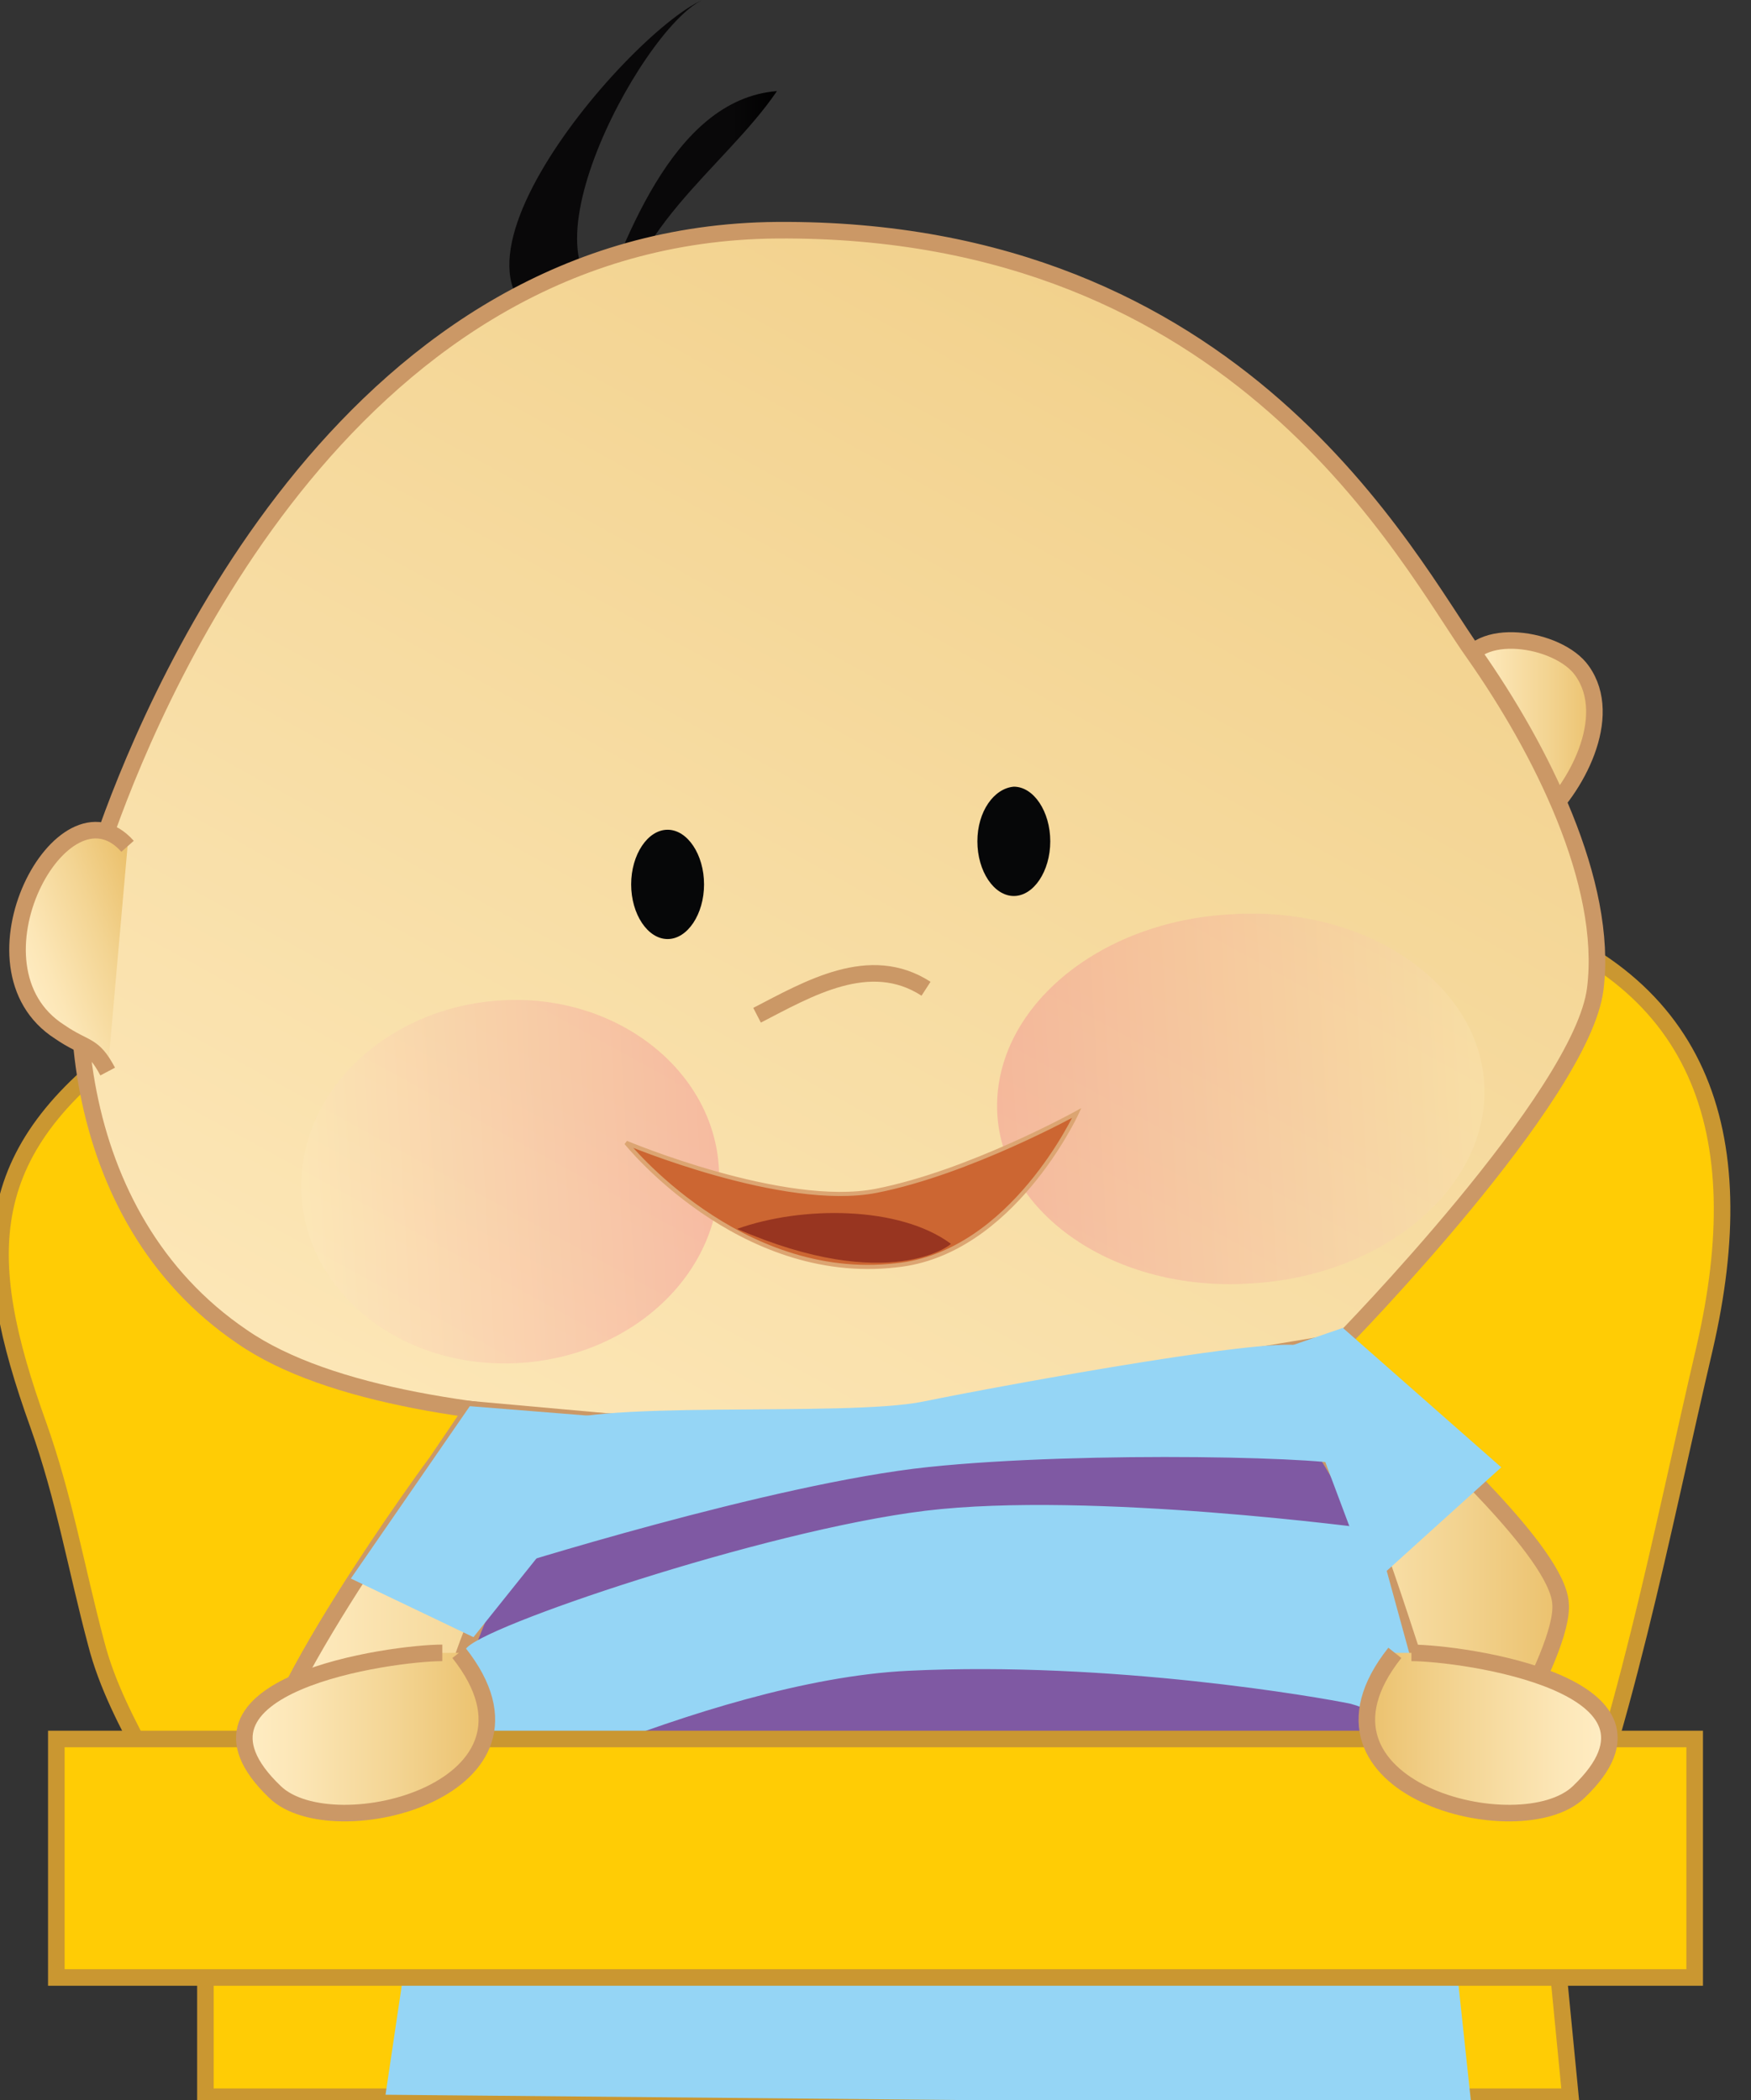 <svg xmlns="http://www.w3.org/2000/svg" version="1.0" viewBox="0 0 105.7 126.8"><rect x="0" y="0" width="105.7" height="126.8" fill="#333333" stroke="none"/><switch><g><path fill="#FFCC05" stroke="#CA9731" d="M12.4 118.6v8h82.4l-1.1-11.3c4.3-10.4 6.6-22.8 9.2-33.9 3-13-.1-22.6-13.2-26.4-12.7-3.7-26.8-3.4-40.1-2.2-12.4 1.2-30.3 2.3-41 9.6-10 6.9-10 13.3-6.3 23.6 1.6 4.5 2.3 8.7 3.5 13.2 1.3 5.1 5 9.4 6.3 14.4"/><linearGradient id="a" x1="88.331" x2="96.282" y1="44.102" y2="44.102" gradientUnits="userSpaceOnUse"><stop offset="0" stop-color="#ffedc4"/><stop offset=".221" stop-color="#fce6b6"/><stop offset=".636" stop-color="#f3d492"/><stop offset="1" stop-color="#ebc16d"/></linearGradient><path fill="url(#a)" stroke="#CB9866" d="M88.3 40.4c.7-2.7 5.8-1.9 7.2.1 2 2.8-.4 7.2-2.6 9.1"/><path fill="#95D5F5" stroke="#95D5F5" stroke-width=".566" d="M24.7 118.8l-1.1 7.4 64.9.6-1.1-10.3z"/><linearGradient id="b" x1="30.798" x2="46.889" y1="10.235" y2="10.235" gradientUnits="userSpaceOnUse"><stop offset=".835" stop-color="#090809"/><stop offset="1"/></linearGradient><path fill="url(#b)" d="M38 18.3c-7.7-.8.6-16.5 4.4-18.3-4.7 2.1-19.1 19-6.8 20.1C37.5 15 40.5 6 46.9 5.5c-3.1 4.6-9.7 8.8-9.4 15"/><linearGradient id="c" x1="25.502" x2="89.029" y1="95.486" y2="95.486" gradientUnits="userSpaceOnUse"><stop offset="0" stop-color="#ffedc4"/><stop offset=".221" stop-color="#fce6b6"/><stop offset=".636" stop-color="#f3d492"/><stop offset="1" stop-color="#ebc16d"/></linearGradient><path fill="url(#c)" d="M77.8 80.4c-1.1-.5-16.3 5.2-19.8 4.5-3.4-.7-17.2 1.1-18.3 1.1-1.2 0-6.6-1.7-8.1 3.7-1.4 5.3-5.2 13.2-5.7 17.3-.1 1-.3 2.4-.3 3.7H89c.3-2.9-10.1-29.8-11.2-30.3z"/><path fill="#7F59A3" stroke="#7F59A3" d="M56.6 84.5c-.9.2-15.8 1.5-16.9 1.5-1.2 0-7 1.5-7 1.5s-5.7 14.8-6.3 17.1c-.2 1-.5 3.7-.7 6.3h9c4.5-2.5 10.2-4.8 15.9-4.9 12.8-.2 23-.5 28.2.9 5.2 1.4 9.1 2.8 9.1 2.8L77.8 80.4s-20.3 3.9-21.2 4.1z"/><linearGradient id="d" x1="14.297" x2="95.361" y1="121.983" y2="-25.485" gradientUnits="userSpaceOnUse"><stop offset="0" stop-color="#ffedc4"/><stop offset=".221" stop-color="#fce6b6"/><stop offset=".636" stop-color="#f3d492"/><stop offset="1" stop-color="#ebc16d"/></linearGradient><path fill="url(#d)" stroke="#CB9866" d="M53.4 85.6S25.1 88 14.6 80.7C4 73.5 3.2 58.9 6.5 50c3.2-8.9 14.9-35.9 40.4-36.1 28-.2 38.1 20 42.1 25.6 4 5.7 8.1 13.8 7.3 20.2C95.5 66.2 81 81 81 81l-27.6 4.6z"/><linearGradient id="e" x1="-253.191" x2="-244.302" y1="287.477" y2="287.477" gradientTransform="matrix(.933 -.362 .357 .936 134.64 -301.614)" gradientUnits="userSpaceOnUse"><stop offset="0" stop-color="#ffedc4"/><stop offset=".221" stop-color="#fce6b6"/><stop offset=".636" stop-color="#f3d492"/><stop offset="1" stop-color="#ebc16d"/></linearGradient><path fill="url(#e)" stroke="#CB9866" d="M7.7 51.1c-3.9-4.4-10.2 7.3-4.1 11.2 1.6 1.1 2 .7 2.9 2.4"/><linearGradient id="f" x1="15.642" x2="38.469" y1="98.017" y2="98.017" gradientUnits="userSpaceOnUse"><stop offset="0" stop-color="#ffedc4"/><stop offset=".221" stop-color="#fce6b6"/><stop offset=".636" stop-color="#f3d492"/><stop offset="1" stop-color="#ebc16d"/></linearGradient><path fill="url(#f)" stroke="#CB9866" d="M26.4 88.2s-11.6 15.7-10.7 19.9c.2.8.6 1.7 1.2 2.7h8.4c.2-2.1.5-4.2 1.1-6 2.1-6.9 3.6-10.4 5.9-12.6 2.4-2.1 6.2-6.2 6.2-6.2l-10-.9-2.1 3.1z"/><linearGradient id="g" x1="76.37" x2="94.198" y1="95.788" y2="95.788" gradientUnits="userSpaceOnUse"><stop offset="0" stop-color="#ffedc4"/><stop offset=".221" stop-color="#fce6b6"/><stop offset=".636" stop-color="#f3d492"/><stop offset="1" stop-color="#ebc16d"/></linearGradient><path fill="url(#g)" stroke="#CB9866" d="M76.4 82.1s5.3 7.6 6.7 11.4c1.4 3.8 5.2 15.9 5.2 15.9s6.2-9.5 5.9-12.6c-.2-3.1-8.1-10.1-8.9-11.1-.8-1-4.1-3.6-4.1-3.6h-4.8z"/><path fill="#95D5F5" stroke="#95D5F5" stroke-width=".566" d="M81.6 88.3c-.2-.6-16.1-1-25.6 0s-25.9 6.2-25.9 6.2 1.1-6.1 2.9-8c1.8-1.8 18-.6 22.8-1.6 4.9-1 22.9-4.3 22.9-3.2 0 1.3 2.9 6.6 2.9 6.6zm4.6 16.7l-3.4-12.4s-17-2.3-26.9-1.1c-9.8 1.2-27.1 7.1-27.6 8.3-.5 1.2-2.9 10.2-2.9 10.2s17-8.8 29.4-9.4c12.3-.6 24.9 1.6 26.8 2 1.9.5 4.6 2.4 4.6 2.4z"/><path fill="#95D5F5" stroke="#95D5F5" stroke-width=".566" d="M28.5 85.2l-6.9 10 6.9 3.3 10-12.5zm49.3-3.6l3.2-1.1 9.2 8.1-7.3 6.6z"/><path fill="#060708" d="M59 50.8c0 1.8 1 3.3 2.2 3.3 1.2 0 2.2-1.5 2.2-3.3 0-1.8-1-3.3-2.2-3.3-1.2.1-2.2 1.5-2.2 3.3z"/><linearGradient id="h" x1="-161.814" x2="-192.794" y1="469.049" y2="469.049" gradientTransform="matrix(.814 -.048 .047 .814 152.956 -318.993)" gradientUnits="userSpaceOnUse"><stop offset="0" stop-color="#e71074"/><stop offset="1" stop-color="#fff2ca"/></linearGradient><path fill="url(#h)" d="M18.2 72.1c.3 6 6.1 10.6 13.1 10.2 7-.4 12.4-5.6 12.1-11.7-.3-6-6.2-10.6-13.1-10.2-7 .4-12.4 5.6-12.1 11.7z" opacity=".18"/><linearGradient id="i" x1="-140.974" x2="-104.871" y1="466.193" y2="466.193" gradientTransform="matrix(.814 -.048 .047 .814 152.956 -318.993)" gradientUnits="userSpaceOnUse"><stop offset="0" stop-color="#e71074"/><stop offset="1" stop-color="#fff2ca"/></linearGradient><path fill="url(#i)" d="M89.6 65.5c.3 6.2-6.1 11.6-14.2 12-8.1.5-14.9-4.2-15.2-10.3-.3-6.2 6-11.6 14.2-12 8.1-.5 14.9 4.2 15.2 10.3z" opacity=".18"/><path fill="none" stroke="#CB9866" d="M45.7 61.3c3.1-1.6 6.8-3.8 10.2-1.6"/><path fill="#060708" d="M38.1 53.4c0 1.8 1 3.3 2.2 3.3 1.2 0 2.2-1.5 2.2-3.3 0-1.8-1-3.3-2.2-3.3-1.2 0-2.2 1.5-2.2 3.3z"/><path fill="#CC6632" stroke="#DCA572" stroke-width=".25" d="M37.8 69s9.5 4 15.1 2.9S65 67.2 65 67.2s-3.9 8.5-10.9 9.2C44.6 77.5 37.8 69 37.8 69z"/><path fill="#FFCC05" stroke="#CA9731" d="M3.4 105h98.9v14.4H3.4z"/><linearGradient id="j" x1="14.705" x2="29.314" y1="104.642" y2="104.642" gradientUnits="userSpaceOnUse"><stop offset="0" stop-color="#ffedc4"/><stop offset=".221" stop-color="#fce6b6"/><stop offset=".636" stop-color="#f3d492"/><stop offset="1" stop-color="#ebc16d"/></linearGradient><path fill="url(#j)" stroke="#CB9866" d="M26.7 99.8c-3 0-16.9 1.9-10.1 8.4 3.5 3.4 17.6-.2 11.1-8.4"/><path fill="#983520" d="M44.5 74.2c3.9-1.4 9.8-1.4 12.9.9.1 0-3.7 3.1-12.9-.9z"/><linearGradient id="k" x1="-1193.195" x2="-1178.586" y1="104.642" y2="104.642" gradientTransform="matrix(-1 0 0 1 -1096.038 0)" gradientUnits="userSpaceOnUse"><stop offset="0" stop-color="#ffedc4"/><stop offset=".221" stop-color="#fce6b6"/><stop offset=".636" stop-color="#f3d492"/><stop offset="1" stop-color="#ebc16d"/></linearGradient><path fill="url(#k)" stroke="#CB9866" d="M85.2 99.8c3 0 16.9 1.9 10.1 8.4-3.5 3.4-17.6-.2-11.1-8.4"/></g></switch></svg>
